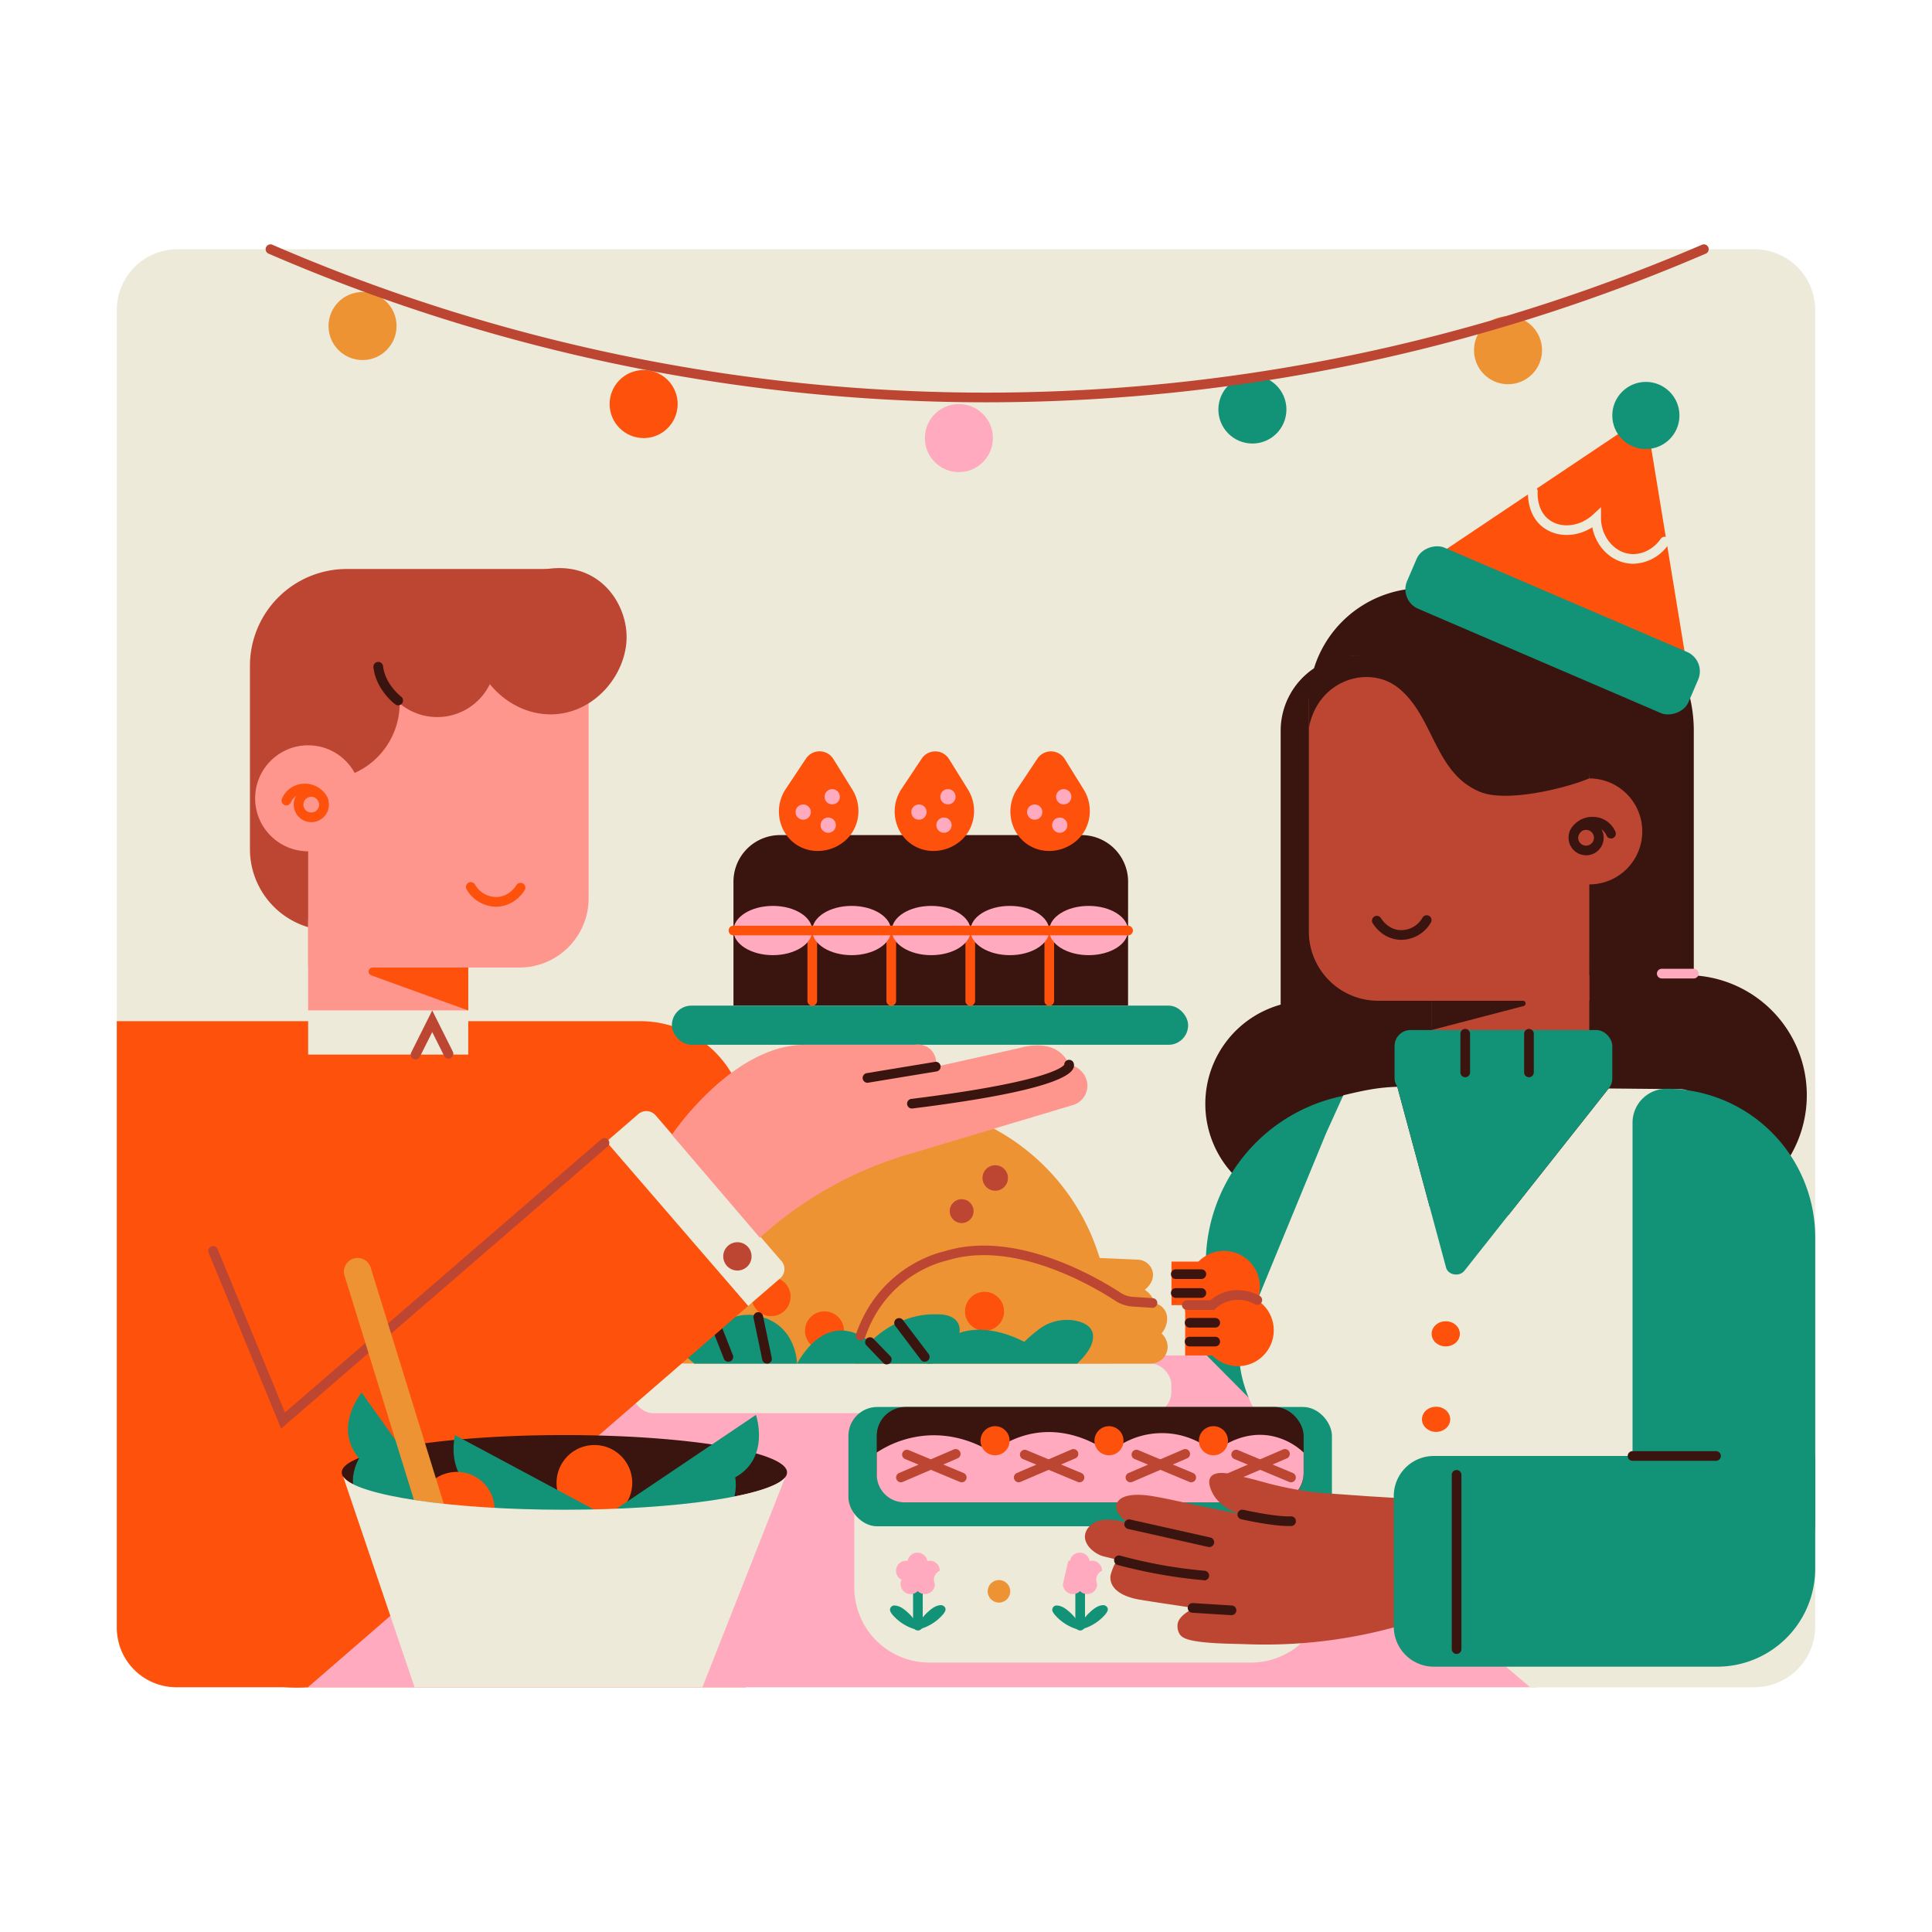 <svg id="Layer_2" data-name="Layer 2" xmlns="http://www.w3.org/2000/svg" viewBox="0 0 1000 1000"><defs><style>.cls-1{fill:#edead9;}.cls-2{fill:#bc4632;}.cls-3{fill:#fd510c;}.cls-4{fill:#3a140f;}.cls-5{fill:#129277;}.cls-6{fill:#ffaabe;}.cls-7{fill:#ee9334;}.cls-8{fill:#ff968e;}</style></defs><path class="cls-1" d="M908.09,129H91.91a31.45,31.45,0,0,0-31.45,31.45V841.86a31.45,31.45,0,0,0,31.45,31.45H214.57l-36.94-109c6.5,9.64,55.28,17.13,114.5,17.13,58.47,0,106.76-7.3,114.24-16.76L363.53,873.31H908.09a31.45,31.45,0,0,0,31.45-31.45V160.44A31.45,31.45,0,0,0,908.09,129Z"/><path class="cls-2" d="M294,481.64H171.5a42.13,42.13,0,0,1-42.13-42.13V344.63a50.12,50.12,0,0,1,50.13-50.12H294Z"/><path class="cls-3" d="M386.17,873.31H91.27a30.82,30.82,0,0,1-30.81-30.82V528.56h271a54.73,54.73,0,0,1,54.73,54.74Z"/><path class="cls-4" d="M876.7,504.85V378.09A73.66,73.66,0,0,0,803,304.42H736.49a59,59,0,0,0-56.38,41.5,38.92,38.92,0,0,0-17.24,32.35V520a53.32,53.32,0,0,0-39,51.33h0a53.3,53.3,0,0,0,53.3,53.31h96.53v4.29h99.42a62.07,62.07,0,0,0,62.08-62.08h0A62.08,62.08,0,0,0,876.7,504.85Z"/><path class="cls-5" d="M712.68,565.49h0a0,0,0,0,1,0,0V802.65a0,0,0,0,1,0,0H624.12a0,0,0,0,1,0,0V654.05A88.56,88.56,0,0,1,712.68,565.49Z"/><polygon class="cls-6" points="795.3 873.31 151.55 873.31 365.75 684.59 607.71 684.59 795.3 873.31"/><path class="cls-7" d="M574,705.8H354.76a7,7,0,0,1-7-7V683.84A113.13,113.13,0,0,1,460.89,570.71h0A113.13,113.13,0,0,1,574,683.84Z"/><path class="cls-1" d="M758,657.71c-2.63,3.33-8.44,2.34-9.51-1.62l-25.24-93.57A97.08,97.08,0,0,0,708.8,564c-5.77,1-13.51,2.93-13.51,2.93h0s-.27.61-8.92,19.66Q668.58,629.75,650.78,673a45.91,45.91,0,0,0-7.21,13.75C633.52,718,662,749.19,665.09,752.54c19.76,21.28,41.36,43.24,64.92,65.5,21.11,20,41.87,38.35,62,55.27H908.09l-28.5-301.2a10,10,0,0,0-9.73-8.36l-37.23-.36Z"/><path class="cls-2" d="M822.61,518H713.32a35.87,35.87,0,0,1-35.86-35.87V363.5a24.19,24.19,0,0,1,24.19-24.19h121Z"/><rect class="cls-2" x="740.86" y="504.74" width="81.75" height="53.87"/><path class="cls-5" d="M889.91,837.31H845V581.1a17.56,17.56,0,0,1,17.56-17.56h0a77,77,0,0,1,77,77V787.69A49.63,49.63,0,0,1,889.91,837.31Z"/><rect class="cls-5" x="721.82" y="533.14" width="112.71" height="33.32" rx="8.28"/><path class="cls-4" d="M758.4,557.57a2.5,2.5,0,0,1-2.5-2.5v-20a2.5,2.5,0,0,1,5,0v20A2.5,2.5,0,0,1,758.4,557.57Z"/><path class="cls-4" d="M791.39,557.57a2.5,2.5,0,0,1-2.5-2.5v-20a2.5,2.5,0,0,1,5,0v20A2.5,2.5,0,0,1,791.39,557.57Z"/><rect class="cls-1" x="327.26" y="705.8" width="279.01" height="25.65" rx="10.78"/><circle class="cls-2" cx="822.61" cy="430.34" r="27.43"/><path class="cls-4" d="M821,442.69a9.07,9.07,0,0,1-1.63-18A9.06,9.06,0,0,1,829.91,432h0a9.08,9.08,0,0,1-8.92,10.7Zm0-13.14a4.71,4.71,0,0,0-.74.06,4.08,4.08,0,1,0,3,.66A4,4,0,0,0,821,429.55Z"/><path class="cls-4" d="M833.84,434a2.5,2.5,0,0,1-2.3-1.52,7.75,7.75,0,0,0-7.2-4.68h-.07a7.76,7.76,0,0,0-7.22,4.56,2.5,2.5,0,0,1-4.57-2,12.67,12.67,0,0,1,11.78-7.54h.12a12.64,12.64,0,0,1,11.76,7.73,2.49,2.49,0,0,1-1.32,3.27A2.42,2.42,0,0,1,833.84,434Z"/><path class="cls-5" d="M758,657.71l74.6-94.32-105.26-1c-1.38,0-2.74.07-4.09.18l25.24,93.57C749.59,660.05,755.4,661,758,657.71Z"/><path class="cls-5" d="M324.2,675.83l35.22,30h53.1s0-22.35-23.4-25.24c0,0-12.35-1.31-17.61,7.89C371.51,688.45,355,666.37,324.2,675.83Z"/><path class="cls-4" d="M740.86,518h47.31a1.38,1.38,0,0,1,.42,2.72l-47.73,12.46Z"/><path class="cls-4" d="M725.35,486.45c-.47,0-1,0-1.43-.06-8.29-.72-12.6-7.2-13.38-8.5a2.5,2.5,0,1,1,4.28-2.58c.34.57,3.53,5.58,9.53,6.1A12.69,12.69,0,0,0,736.28,475a2.5,2.5,0,1,1,4.33,2.5A17.8,17.8,0,0,1,725.35,486.45Z"/><path class="cls-4" d="M677.46,377c.34-2.22,2.36-13.76,12.94-21.17,9.93-7,23.73-7.48,33.39.25,18.69,15,18.5,44.14,42.47,53.86,13.39,5.43,43.38-1.63,56.35-7.06l4-65.41-126.82,1.81a22.31,22.31,0,0,0-22.31,22.31Z"/><path class="cls-1" d="M647.47,860.55H481.05a38.88,38.88,0,0,1-38.87-38.88v-41H686.35v41A38.88,38.88,0,0,1,647.47,860.55Z"/><rect class="cls-5" x="439.14" y="728.25" width="250.26" height="61.76" rx="14.92"/><rect class="cls-4" x="453.79" y="728.25" width="220.97" height="49.37" rx="14.92"/><path class="cls-6" d="M674.76,751.83A34.06,34.06,0,0,0,658,743.22c-15.87-3-27.93,7.15-29.63,8.63a41,41,0,0,0-54.08.22c-3-2.27-19.58-14.21-40.53-9.92a47.71,47.71,0,0,0-20.31,9.68c-4.32-2.76-18-10.71-36.22-8.58a54.27,54.27,0,0,0-23.43,8.58v11.79a14.64,14.64,0,0,0,2.58,7.84,14.4,14.4,0,0,0,12,6.16H660.21a13,13,0,0,0,1.79-.17,15.29,15.29,0,0,0,12.76-15.17Z"/><circle class="cls-3" cx="399.11" cy="671.14" r="10.1"/><path class="cls-4" d="M377,704.83a2.5,2.5,0,0,1-2.33-1.59l-5.45-13.88a2.5,2.5,0,1,1,4.66-1.82l5.45,13.87a2.51,2.51,0,0,1-1.42,3.25A2.66,2.66,0,0,1,377,704.83Z"/><circle class="cls-3" cx="574.01" cy="745.72" r="7.53"/><circle class="cls-3" cx="628.08" cy="745.72" r="7.53"/><path class="cls-2" d="M497.82,767.23a2.33,2.33,0,0,1-1-.2l-28.24-11.79a2.5,2.5,0,1,1,1.92-4.61l28.25,11.79a2.5,2.5,0,0,1-1,4.81Z"/><path class="cls-2" d="M466.35,767.23a2.5,2.5,0,0,1-1-4.8l28.32-12.19a2.5,2.5,0,0,1,2,4.6L467.34,767A2.48,2.48,0,0,1,466.35,767.23Z"/><path class="cls-3" d="M387.28,675.93,159.38,873.31c-33.2,2.37-62.29-15.9-71.07-42.35-8.3-25,4.8-47.69,7.15-51.62L312.88,591.56q24,26.33,48.18,54Q374.37,660.79,387.28,675.93Z"/><path class="cls-1" d="M403.84,661.63l-16.56,14.3-73.43-85,16.55-14.3a6.33,6.33,0,0,1,8.93.66l65.16,75.44A6.33,6.33,0,0,1,403.84,661.63Z"/><path class="cls-2" d="M558.77,767.23a2.36,2.36,0,0,1-1-.2l-28.24-11.79a2.5,2.5,0,1,1,1.93-4.61l28.24,11.79a2.5,2.5,0,0,1-1,4.81Z"/><circle class="cls-3" cx="633.55" cy="666.03" r="18.57"/><rect class="cls-3" x="606.27" y="653" width="17.85" height="26.05"/><path class="cls-2" d="M527.31,767.23a2.5,2.5,0,0,1-1-4.8l28.31-12.19a2.5,2.5,0,0,1,2,4.6L528.29,767A2.43,2.43,0,0,1,527.31,767.23Z"/><circle class="cls-7" cx="517.06" cy="823.67" r="5.84"/><circle class="cls-7" cx="601.05" cy="823.67" r="5.84"/><path class="cls-2" d="M616.61,767.23a2.33,2.33,0,0,1-1-.2l-28.24-11.79a2.5,2.5,0,1,1,1.92-4.61l28.24,11.79a2.5,2.5,0,0,1-1,4.81Z"/><path class="cls-2" d="M585.14,767.23a2.5,2.5,0,0,1-1-4.8l28.32-12.19a2.5,2.5,0,0,1,2,4.6L586.13,767A2.48,2.48,0,0,1,585.14,767.23Z"/><path class="cls-2" d="M668.25,767.23a2.33,2.33,0,0,1-1-.2l-28.24-11.79a2.5,2.5,0,1,1,1.92-4.61l28.25,11.79a2.5,2.5,0,0,1-1,4.81Z"/><circle class="cls-3" cx="515.04" cy="745.72" r="7.53"/><path class="cls-5" d="M475.11,843.92a2.5,2.5,0,0,1-2.5-2.5V814.91a2.5,2.5,0,0,1,5,0v26.51A2.5,2.5,0,0,1,475.11,843.92Z"/><path class="cls-6" d="M486.42,813a5.19,5.19,0,0,0-5.18-5.19A5.36,5.36,0,0,0,480,808a5.17,5.17,0,0,0-10.2-.07,4.6,4.6,0,0,0-.84-.09,5.18,5.18,0,0,0-2.28,9.83,5.17,5.17,0,0,0,8.35,5.87,5.18,5.18,0,0,0,8.87-3.65,5.14,5.14,0,0,1,2.5-6.86Z"/><path class="cls-5" d="M489,834.31a2.49,2.49,0,0,0,.34-1.89,2.54,2.54,0,0,0-2.66-1.58c-2.59.19-4.89,2.09-6.71,3.79a25.24,25.24,0,0,0-4.65,5.91c-.32.56-.62,1.14-.9,1.73-.1.22-.51.7-.41,1s.78.25,1.09.18a22.89,22.89,0,0,0,3.13-.92,24.67,24.67,0,0,0,10-7.07A7.56,7.56,0,0,0,489,834.31Z"/><path class="cls-5" d="M461.09,834.52a2.23,2.23,0,0,1,2.32-3.47c2.59.19,4.89,2.09,6.7,3.79a25.28,25.28,0,0,1,4.66,5.91c.32.56.62,1.14.89,1.72.11.23.51.71.42,1s-.78.25-1.09.18a22.62,22.62,0,0,1-3.14-.92,24.64,24.64,0,0,1-10-7.07A6.89,6.89,0,0,1,461.09,834.52Z"/><path class="cls-5" d="M559.1,843.92a2.5,2.5,0,0,1-2.5-2.5V814.91a2.5,2.5,0,0,1,5,0v26.51A2.5,2.5,0,0,1,559.1,843.92Z"/><path class="cls-6" d="M570.41,813a5.19,5.19,0,0,0-5.18-5.19A5.36,5.36,0,0,0,564,808a5.17,5.17,0,0,0-10.2-.07,4.6,4.6,0,0,0-.84-.09,2846.36,2846.36,0,0,1-2.8,12.05,5.18,5.18,0,0,0,8.87,3.65,5.18,5.18,0,0,0,8.87-3.65,5.14,5.14,0,0,1,2.5-6.86Z"/><path class="cls-5" d="M573,834.31a2.49,2.49,0,0,0,.34-1.89,2.54,2.54,0,0,0-2.66-1.58c-2.59.19-4.89,2.09-6.71,3.79a25.24,25.24,0,0,0-4.65,5.91c-.32.56-.62,1.14-.9,1.73-.1.22-.5.7-.41,1s.78.25,1.09.18a23.45,23.45,0,0,0,3.14-.92,24.7,24.7,0,0,0,10-7.07A7.56,7.56,0,0,0,573,834.31Z"/><path class="cls-5" d="M545.08,834.52a2.23,2.23,0,0,1,2.32-3.47c2.59.19,4.89,2.09,6.7,3.79a25.28,25.28,0,0,1,4.66,5.91c.32.56.62,1.14.89,1.72.11.23.51.71.42,1s-.78.25-1.09.18a22.62,22.62,0,0,1-3.14-.92,24.64,24.64,0,0,1-10-7.07A6.89,6.89,0,0,1,545.08,834.52Z"/><path class="cls-5" d="M647.47,843.92a2.5,2.5,0,0,1-2.5-2.5V814.91a2.5,2.5,0,0,1,5,0v26.51A2.49,2.49,0,0,1,647.47,843.92Z"/><path class="cls-6" d="M658.79,813a5.19,5.19,0,0,0-5.19-5.19,5.51,5.51,0,0,0-1.22.16,5.17,5.17,0,0,0-10.19-.07,4.79,4.79,0,0,0-.84-.09,5.18,5.18,0,0,0-2.28,9.83,5,5,0,0,0-.52,2.22,5.18,5.18,0,0,0,8.86,3.65,5.18,5.18,0,0,0,8.87-3.65,5.08,5.08,0,0,0-.49-2.17A5.18,5.18,0,0,0,658.79,813Z"/><path class="cls-5" d="M661.4,834.31a2.45,2.45,0,0,0,.34-1.89,2.52,2.52,0,0,0-2.65-1.58c-2.6.19-4.9,2.09-6.71,3.79a25,25,0,0,0-4.65,5.91c-.32.56-.62,1.14-.9,1.73-.11.22-.51.7-.41,1s.77.25,1.08.18a22.62,22.62,0,0,0,3.14-.92,24.57,24.57,0,0,0,10-7.07A6.89,6.89,0,0,0,661.4,834.31Z"/><path class="cls-5" d="M633.46,834.52a2.46,2.46,0,0,1-.34-1.89,2.5,2.5,0,0,1,2.65-1.58c2.6.19,4.89,2.09,6.71,3.79a25,25,0,0,1,4.65,5.91c.32.56.62,1.14.9,1.72.11.23.51.71.41,1s-.77.25-1.08.18a22.62,22.62,0,0,1-3.14-.92,24.67,24.67,0,0,1-10-7.07A7.5,7.5,0,0,1,633.46,834.52Z"/><path class="cls-2" d="M636.78,767.23a2.5,2.5,0,0,1-1-4.8l28.32-12.19a2.5,2.5,0,0,1,2,4.6L637.77,767A2.48,2.48,0,0,1,636.78,767.23Z"/><path class="cls-4" d="M292.13,742.79c-63.64,0-115.24,8.65-115.24,19.33a3.94,3.94,0,0,0,.74,2.19c6.5,9.64,55.28,17.13,114.5,17.13,58.47,0,106.76-7.3,114.24-16.76a4.14,4.14,0,0,0,1-2.56C407.38,751.44,355.78,742.79,292.13,742.79Z"/><circle class="cls-7" cx="187.65" cy="168.75" r="17.61"/><circle class="cls-3" cx="333.15" cy="209.14" r="17.61"/><circle class="cls-6" cx="496.32" cy="226.75" r="17.61"/><circle class="cls-3" cx="307.66" cy="767.53" r="19.6"/><path class="cls-2" d="M708.78,774.49c-1.77-.11-3.56-.23-5.34-.37-4.74-.36-20.68-1.42-22.48-1.65a185.11,185.11,0,0,1-27-5.34q-5.82-1.64-11.72-3c-3.66-.87-8.43-2.21-12-1.57-7.15,1.27-3.87,8.57-1.34,12.45a25.21,25.21,0,0,0,16,9.32l-22.58-4.6c-8.66-1.76-17.31-3.93-26-5.36-4.77-.79-16.38-2-18.38,4.21-1.32,4.08,3.83,8.22,6.47,10.37a16.68,16.68,0,0,0-2.21-1,20.69,20.69,0,0,0-3.35-.85c-3.34-.51-10.28-1.57-14.54,2.56a8.29,8.29,0,0,0-2.73,5c-.38,3.8,2.66,7.94,7.83,10.29a11.73,11.73,0,0,0,1.92.65l7.77,1.94c-1.8-.45-4.29,7.22-4.35,8.29-.5,7.78,8.54,11,14.74,12.08,9.23,1.55,18.5,2.84,27.76,4.29,1.65.26-6.49,2.91-7.64,8a7.75,7.75,0,0,0,1,5.63c1.3,2,4.17,4.11,22.1,4.84,2,.08,3.7.13,5,.16,3,.07,6.09.17,9.14.26a254.52,254.52,0,0,0,61.2-5.5c8.26-1.77,16-3.87,23.17-6.14h0q0-7.12-.43-14.24l-2.94-49.54Z"/><path class="cls-4" d="M623.19,817.91H623c-7.29-.65-14.65-1.62-21.86-2.89-7.58-1.33-15.2-3-22.63-5a2.5,2.5,0,0,1,1.31-4.83c7.29,2,14.76,3.65,22.19,5,7.07,1.24,14.28,2.19,21.42,2.83a2.5,2.5,0,0,1-.21,5Z"/><path class="cls-4" d="M625.94,800.75a2.64,2.64,0,0,1-.55-.06l-41.5-9.31a2.5,2.5,0,1,1,1.1-4.88l41.5,9.31a2.5,2.5,0,0,1-.55,4.94Z"/><path class="cls-4" d="M637.35,836h-.16l-20.07-1.25a2.5,2.5,0,0,1,.31-5L637.5,831a2.5,2.5,0,0,1-.15,5Z"/><path class="cls-4" d="M667,789.88c-8.9,0-23.75-3.35-24.41-3.5a2.5,2.5,0,1,1,1.11-4.87c.16,0,16.5,3.72,24.45,3.35a2.5,2.5,0,1,1,.23,5C667.92,789.87,667.45,789.88,667,789.88Z"/><circle class="cls-5" cx="648.24" cy="211.96" r="17.61"/><circle class="cls-7" cx="780.55" cy="181.27" r="17.61"/><path class="cls-5" d="M302.67,792l88.59-59.66s7.69,22.12-10.73,32.35c0,0,4.54,22.39-20.51,24.37Z"/><rect class="cls-1" x="592.11" y="653" width="14.16" height="26.05"/><path class="cls-5" d="M235.45,742.79l77.43,41.45-22.21,11.7s-36.21,7-38.92-20.52C251.75,775.42,230.7,768.53,235.45,742.79Z"/><circle class="cls-3" cx="236.44" cy="781.44" r="19.6"/><path class="cls-7" d="M588.86,652l-25-1.09v32.32h24a8.33,8.33,0,0,0,4.8-1.51c2.17-1.53,4.87-4.17,4.5-7.67s-3.69-5.83-4.64-6.44c.85-.67,4.57-3.72,4.26-8.23a7.73,7.73,0,0,0-.22-1.4A8.17,8.17,0,0,0,588.86,652Z"/><circle class="cls-3" cx="426.75" cy="688.84" r="10.1"/><circle class="cls-3" cx="640.73" cy="688.56" r="18.57"/><rect class="cls-1" x="599.3" y="675.53" width="14.16" height="26.05"/><rect class="cls-3" x="613.45" y="675.53" width="17.85" height="26.05"/><path class="cls-7" d="M596.52,674.42,582,673.47V705.8h13.5a8.75,8.75,0,0,0,8.86-8.49c0-.23,0-.46,0-.69a10.15,10.15,0,0,0-3.12-6.45,12,12,0,0,0,2.86-8.23v-.12A8,8,0,0,0,596.52,674.42Z"/><path class="cls-4" d="M621.82,662H608.57a2.5,2.5,0,1,1,0-5h13.25a2.5,2.5,0,0,1,0,5Z"/><path class="cls-4" d="M621.82,671.76H608.57a2.5,2.5,0,1,1,0-5h13.25a2.5,2.5,0,0,1,0,5Z"/><path class="cls-4" d="M629,687.16H615.75a2.5,2.5,0,0,1,0-5H629a2.5,2.5,0,0,1,0,5Z"/><path class="cls-4" d="M629,696.91H615.75a2.5,2.5,0,0,1,0-5H629a2.5,2.5,0,0,1,0,5Z"/><path class="cls-7" d="M582,705.8H442.18c.95-7.75,4.25-24.84,18-38.84,19-19.36,50.12-24.79,79.43-14.12L582,673.47Z"/><path class="cls-5" d="M482.59,705.8l11.76-11.75a7.86,7.86,0,0,0,1.95-8.22c-1.11-3-4.3-5.91-12.6-5.51,0,0-17.56-1.29-33.37,14.36,0,0-20.14-19.22-37.81,11.12Z"/><path class="cls-4" d="M397,705.78a2.51,2.51,0,0,1-2.45-2l-4.48-21.47a2.5,2.5,0,1,1,4.89-1l4.49,21.47a2.5,2.5,0,0,1-1.94,3A2.21,2.21,0,0,1,397,705.78Z"/><path class="cls-4" d="M459,706.23a2.49,2.49,0,0,1-1.8-.76l-8.7-9.06a2.5,2.5,0,1,1,3.61-3.46l8.7,9a2.49,2.49,0,0,1-1.81,4.23Z"/><polygon class="cls-3" points="851.9 215.05 732.45 295.08 874.68 354.02 851.9 215.05"/><circle class="cls-3" cx="509.59" cy="678.74" r="10.1"/><path class="cls-5" d="M479.63,705.8h77.94c3.62-3.51,8-8.38,8.2-13.71.25-6.25-6.58-8.44-11.67-8.85A24.6,24.6,0,0,0,543,685c-3.82,1.56-6.78,4.21-9.91,6.82-.19.16-3,2.7-2.93,2.75S495.51,674.58,479.63,705.8Z"/><circle class="cls-5" cx="851.9" cy="215.05" r="17.38"/><rect class="cls-5" x="786.4" y="246.98" width="34.43" height="158.56" rx="10.92" transform="translate(186.54 935.73) rotate(-66.74)"/><path class="cls-4" d="M478.65,704.83a2.47,2.47,0,0,1-2-1l-13.29-17.58a2.5,2.5,0,1,1,4-3l13.29,17.58a2.51,2.51,0,0,1-2,4Z"/><path class="cls-4" d="M583.88,520.5H379.64V456.36a24.12,24.12,0,0,1,24.13-24.12h156a24.12,24.12,0,0,1,24.13,24.12Z"/><rect class="cls-5" x="347.76" y="520.5" width="267.22" height="20.28" rx="10.14"/><path class="cls-3" d="M417.19,392.62,406.7,408.38c-7.44,11.15-2.66,26.68,10,31a20.45,20.45,0,0,0,4.59,1,21.64,21.64,0,0,0,14.05-3.64c9.24-6.11,11.66-18.65,5.82-28.07l-9.84-15.85A8.42,8.42,0,0,0,417.19,392.62Z"/><circle class="cls-6" cx="430.75" cy="412.4" r="3.96"/><circle class="cls-6" cx="415.73" cy="420.33" r="3.96"/><circle class="cls-6" cx="428.69" cy="427.1" r="3.96"/><path class="cls-3" d="M477.1,392.62l-10.49,15.76c-7.43,11.15-2.65,26.68,10,31a20.45,20.45,0,0,0,4.59,1,21.61,21.61,0,0,0,14-3.64c9.24-6.11,11.66-18.65,5.82-28.07l-9.84-15.85A8.42,8.42,0,0,0,477.1,392.62Z"/><circle class="cls-6" cx="490.66" cy="412.4" r="3.96"/><circle class="cls-6" cx="475.65" cy="420.33" r="3.96"/><circle class="cls-6" cx="488.6" cy="427.1" r="3.96"/><path class="cls-3" d="M537,392.62l-10.5,15.76c-7.43,11.15-2.65,26.68,10,31a20.54,20.54,0,0,0,4.6,1,21.59,21.59,0,0,0,14-3.64c9.24-6.11,11.67-18.65,5.83-28.07l-9.84-15.85A8.42,8.42,0,0,0,537,392.62Z"/><circle class="cls-6" cx="550.58" cy="412.4" r="3.96"/><circle class="cls-6" cx="535.56" cy="420.33" r="3.96"/><circle class="cls-6" cx="548.52" cy="427.1" r="3.96"/><path class="cls-3" d="M420.43,520.58a2.5,2.5,0,0,1-2.5-2.5V481.64a2.5,2.5,0,0,1,5,0v36.44A2.5,2.5,0,0,1,420.43,520.58Z"/><path class="cls-3" d="M461.32,520.58a2.5,2.5,0,0,1-2.5-2.5V481.64a2.5,2.5,0,0,1,5,0v36.44A2.5,2.5,0,0,1,461.32,520.58Z"/><ellipse class="cls-6" cx="400.03" cy="481.64" rx="20.39" ry="12.75"/><path class="cls-3" d="M502.21,520.58a2.49,2.49,0,0,1-2.5-2.5V481.64a2.5,2.5,0,0,1,5,0v36.44A2.5,2.5,0,0,1,502.21,520.58Z"/><ellipse class="cls-6" cx="440.82" cy="481.64" rx="20.39" ry="12.75"/><path class="cls-3" d="M543.1,520.58a2.49,2.49,0,0,1-2.5-2.5V481.64a2.5,2.5,0,0,1,5,0v36.44A2.5,2.5,0,0,1,543.1,520.58Z"/><ellipse class="cls-6" cx="481.99" cy="481.64" rx="20.39" ry="12.75"/><ellipse class="cls-6" cx="563.49" cy="481.64" rx="20.39" ry="12.75"/><ellipse class="cls-6" cx="522.7" cy="481.64" rx="20.39" ry="12.75"/><path class="cls-3" d="M583.88,484.14H379.64a2.5,2.5,0,0,1,0-5H583.88a2.5,2.5,0,0,1,0,5Z"/><path class="cls-8" d="M195.36,322.16H304.64a0,0,0,0,1,0,0V500.81a0,0,0,0,1,0,0h-121a24.19,24.19,0,0,1-24.19-24.19V358A35.87,35.87,0,0,1,195.36,322.16Z" transform="translate(464.13 822.97) rotate(-180)"/><rect class="cls-8" x="159.49" y="476.37" width="82.87" height="46.7"/><path class="cls-3" d="M256.75,469.31a17.79,17.79,0,0,1-15.26-9,2.5,2.5,0,0,1,4.33-2.5,12.71,12.71,0,0,0,11.93,6.45c6-.52,9.19-5.53,9.53-6.1a2.5,2.5,0,0,1,4.28,2.59c-.78,1.29-5.09,7.77-13.38,8.49A13.83,13.83,0,0,1,256.75,469.31Z"/><path class="cls-3" d="M242.36,500.81H192.8a2.08,2.08,0,0,0-.71,4l50.27,18.21Z"/><path class="cls-2" d="M324.3,328.47c-.39-10.78-6.07-23.22-17.27-29.83-10-5.93-20.24-4.64-24.18-4.08-12.65,1.78-29.36,10.16-35.54,24.55a30.27,30.27,0,0,0-40.48-1.48v-1.85H152.75a14.39,14.39,0,0,0-14.39,14.39v73.39h29a39.51,39.51,0,0,0,39.51-39.46,30.29,30.29,0,0,0,46.68-10c7.85,9.75,20.2,16.38,33.57,15.6C309,368.39,325,347.77,324.3,328.47Z"/><rect class="cls-1" x="159.49" y="523.06" width="82.87" height="22.8"/><path class="cls-2" d="M215.07,548.37a2.51,2.51,0,0,1-2.23-3.62L223.72,523l10.65,21.3a2.5,2.5,0,0,1-4.48,2.24l-6.17-12.35L217.31,547A2.5,2.5,0,0,1,215.07,548.37Z"/><path class="cls-8" d="M347.76,587.33s31.23-46.55,68.89-46.55h56.78a9.69,9.69,0,0,1,9.21,3.49,9.88,9.88,0,0,1,1.72,7.87l43.52-9.72c1-.32,13.79-4.31,21.72,3.13a16.1,16.1,0,0,1,3.79,5.51,11.59,11.59,0,0,1,9,7.87q.14.45.24.9A10.44,10.44,0,0,1,555.25,572l-84.15,25.2a197.3,197.3,0,0,0-77.81,43.44Z"/><path class="cls-2" d="M145.51,739.42l-37.51-91a2.5,2.5,0,1,1,4.63-1.91l34.86,84.6L311.24,589.66a2.5,2.5,0,0,1,3.27,3.79Z"/><path class="cls-4" d="M472.16,573.77a2.5,2.5,0,0,1-.3-5c69-8.58,77.92-16.18,79-17.68a2.51,2.51,0,0,1,4.74-1.17,3.63,3.63,0,0,1-.21,3.35c-2.66,5-19.2,12.53-82.95,20.46Zm79-21.59h0Zm0,0h0Zm0,0Z"/><path class="cls-4" d="M449.21,560.43a2.5,2.5,0,0,1-.4-5l35.15-5.8a2.5,2.5,0,0,1,.81,4.94l-35.15,5.79A2.83,2.83,0,0,1,449.21,560.43Z"/><ellipse class="cls-3" cx="748.32" cy="690.39" rx="7.31" ry="6.51"/><ellipse class="cls-3" cx="743.32" cy="734.63" rx="7.31" ry="6.51"/><path class="cls-5" d="M249.19,807.8l-62-87s-15,18-1.31,34.06c0,0-12.11,19.37,10.65,30Z"/><path class="cls-7" d="M220,747.05l-28.2-91.14a7.08,7.08,0,0,0-13.52,4.19l27.61,89.2,8.37,27.06c4.79.74,9.95,1.41,15.44,2Z"/><path class="cls-1" d="M292.13,781.44c-59.22,0-108-7.49-114.5-17.13l36.94,109h149l42.84-108.63C398.89,774.14,350.6,781.44,292.13,781.44Z"/><path class="cls-2" d="M445.45,693.82a2.36,2.36,0,0,1-.82-.14,2.5,2.5,0,0,1-1.54-3.18c11.34-32.69,39.13-41.17,44.58-42.54.86-.21,1.71-.45,2.56-.7,36.24-10.44,77.87,14.08,89.77,21.85a13.31,13.31,0,0,0,6.42,2.15l10.26.66a2.5,2.5,0,0,1-.32,5l-10.26-.66a18.5,18.5,0,0,1-8.84-3c-11.44-7.47-51.44-31.09-85.65-21.23-.9.26-1.81.51-2.72.74-5,1.26-30.58,9.07-41.08,39.33A2.51,2.51,0,0,1,445.45,693.82Z"/><circle class="cls-2" cx="381.68" cy="650.3" r="7.33"/><path class="cls-2" d="M628.49,678H614.27a2.5,2.5,0,0,1,0-5H626.5l.46-.41c12.31-9.48,24.61-2.12,25.13-1.81a2.5,2.5,0,0,1-2.61,4.27,17.65,17.65,0,0,0-19.37,1.42Z"/><circle class="cls-2" cx="515.13" cy="609.72" r="6.59"/><circle class="cls-2" cx="497.75" cy="626.88" r="6.18"/><path class="cls-6" d="M876.7,506.44H860.12a2.5,2.5,0,0,1,0-5H876.7a2.5,2.5,0,0,1,0,5Z"/><path class="cls-2" d="M510.63,208.23q-13.35,0-26.69-.38A935.2,935.2,0,0,1,139,131.28a2.5,2.5,0,0,1,2-4.59,930.32,930.32,0,0,0,343.11,76.16A932.93,932.93,0,0,0,721.4,179.06a943.42,943.42,0,0,0,159.52-52.37,2.5,2.5,0,0,1,2,4.59,948.69,948.69,0,0,1-160.37,52.65A938.25,938.25,0,0,1,510.63,208.23Z"/><path class="cls-5" d="M888.79,862.67H742.15a20.73,20.73,0,0,1-20.73-20.73v-67.6a20.73,20.73,0,0,1,20.73-20.73H939.54v58.31A50.75,50.75,0,0,1,888.79,862.67Z"/><path class="cls-4" d="M753.93,856.06a2.5,2.5,0,0,1-2.5-2.5V763.38a2.5,2.5,0,0,1,5,0v90.18A2.5,2.5,0,0,1,753.93,856.06Z"/><path class="cls-1" d="M845.38,291.8a19.81,19.81,0,0,1-2.43-.15c-9.43-1.18-16.9-8.89-18.78-18.72-8.35,5.32-18.85,5.36-25.92-.35-8-6.45-7.44-17.29-7.35-18.51a2.5,2.5,0,0,1,5,.36c-.07.95-.51,9.41,5.5,14.26,6.26,5.06,16.2,4.06,23.12-2.31l4.15-3.83,0,5.65c.07,9.33,6.6,17.45,14.87,18.49,5.88.73,12-2.17,15.91-7.59a2.5,2.5,0,1,1,4,2.94A22.74,22.74,0,0,1,845.38,291.8Z"/><path class="cls-4" d="M206.08,365.07a2.51,2.51,0,0,1-1.49-.49c-.4-.3-9.94-7.5-11.31-19.17a2.5,2.5,0,0,1,5-.58c1.11,9.48,9.25,15.68,9.33,15.74a2.5,2.5,0,0,1-1.5,4.5Z"/><path class="cls-4" d="M888.2,756.11H845a2.5,2.5,0,0,1,0-5H888.2a2.5,2.5,0,0,1,0,5Z"/><circle class="cls-8" cx="159.49" cy="413.2" r="27.43"/><path class="cls-3" d="M161.11,425.54a9.08,9.08,0,0,1-8.92-10.7h0a9.06,9.06,0,0,1,10.55-7.29,9.07,9.07,0,0,1-1.63,18Zm-4-9.8a4.07,4.07,0,1,0,4.74-3.27,4.08,4.08,0,0,0-4.74,3.27Z"/><path class="cls-3" d="M148.26,416.87a2.6,2.6,0,0,1-1-.2,2.5,2.5,0,0,1-1.32-3.28,12.64,12.64,0,0,1,11.76-7.73h.12a12.67,12.67,0,0,1,11.78,7.54,2.5,2.5,0,1,1-4.57,2,7.77,7.77,0,0,0-7.22-4.57h-.07a7.75,7.75,0,0,0-7.2,4.68A2.51,2.51,0,0,1,148.26,416.87Z"/></svg>